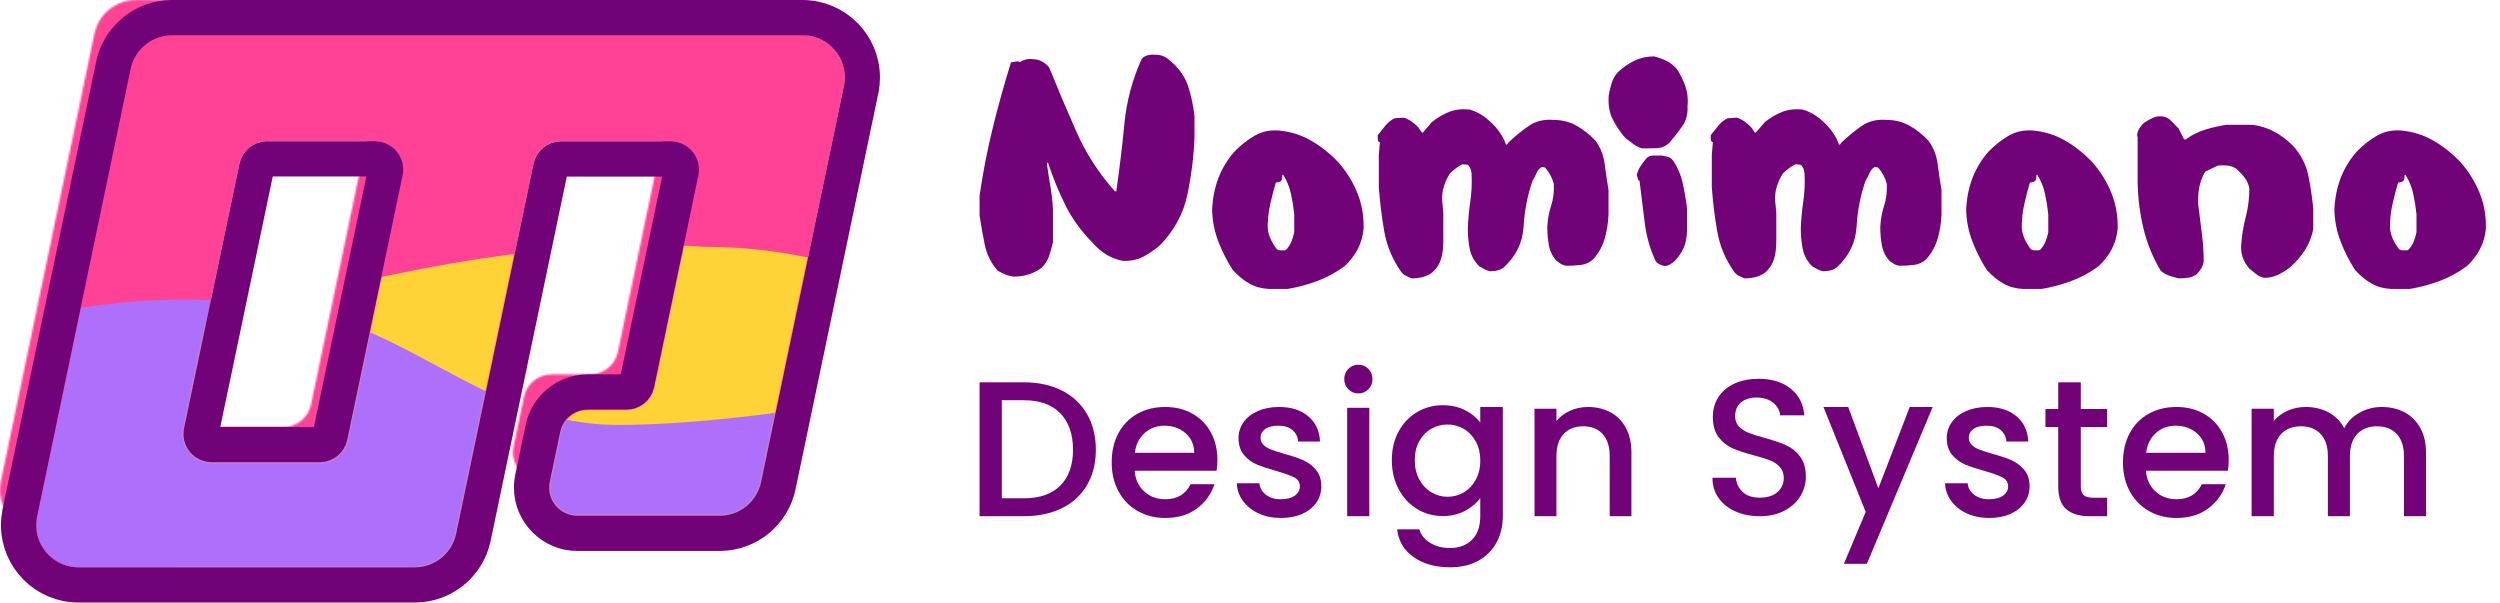 <?xml version="1.0" encoding="UTF-8"?>
<svg width="1419px" height="342px" viewBox="0 0 1419 342" version="1.1" xmlns="http://www.w3.org/2000/svg" xmlns:xlink="http://www.w3.org/1999/xlink">
    <title>logo-full-design-system</title>
    <defs>
        <path d="M458.418,28.912 L411.431,253.632 C409.106,264.753 399.301,272.72 387.939,272.72 L335.466,272.72 L335.466,272.72 L307.174,272.72 C298.338,272.72 291.174,265.557 291.174,256.72 C291.174,255.62 291.288,254.523 291.513,253.446 L297.416,225.213 C298.966,217.799 305.503,212.487 313.077,212.487 L335.059,212.487 C342.633,212.487 349.17,207.176 350.72,199.762 L375.864,79.507 C377.673,70.858 372.127,62.38 363.478,60.571 C362.401,60.346 361.303,60.233 360.203,60.233 L297.929,60.233 C290.354,60.233 283.818,65.544 282.268,72.958 L238.369,282.912 C236.043,294.033 226.238,302 214.877,302 L24,302 C10.745,302 4.4408921e-14,291.255 4.26325641e-14,278 C4.26325641e-14,276.35 0.17,274.704 0.508,273.088 L53.616,19.088 C55.942,7.967 65.747,5.63982445e-15 77.108,0 L434.926,0 C448.181,-2.7094705e-14 458.926,10.745 458.926,24 C458.926,25.65 458.756,27.296 458.418,28.912 Z M192.335,60.171 L131.028,60.171 C123.456,60.171 116.92,65.48 115.368,72.892 L83.923,223.077 C82.112,231.726 87.655,240.206 96.304,242.017 C97.383,242.242 98.482,242.356 99.583,242.356 L160.889,242.356 C168.462,242.356 174.998,237.047 176.55,229.635 L207.995,79.45 C209.806,70.801 204.262,62.322 195.613,60.511 C194.535,60.285 193.436,60.171 192.335,60.171 Z" id="path-1"></path>
    </defs>
    <g id="Page-1" stroke="none" stroke-width="1" fill="none" fill-rule="evenodd">
        <g id="Artboard" transform="translate(-148, -740)">
            <g id="logo-full-design-system" transform="translate(168.537, 760)">
                <g id="logo-copy">
                    <mask id="mask-2" fill="white">
                        <use xlink:href="#path-1"></use>
                    </mask>
                    <use id="Combined-Shape" fill="#FF4296" xlink:href="#path-1"></use>
                    <rect id="Rectangle" fill="#FF4296" mask="url(#mask-2)" x="-20.537" y="-20" width="502" height="342"></rect>
                    <path d="M78.463,168.679 C200.039,130.573 300.531,114.389 379.939,120.126 C497.861,120.126 548.399,190.179 652.25,190.179 C706.575,190.179 779.98,183.012 872.463,168.679 L872.463,329.679 L78.463,329.679 L78.463,168.679 Z" id="Rectangle" fill="#FFD238" mask="url(#mask-2)"></path>
                    <path d="M-133.537,199.679 C-35.235,161.573 46.019,145.389 110.226,151.126 C205.574,151.126 246.437,221.179 330.407,221.179 C374.332,221.179 433.684,214.012 508.463,199.679 L508.463,360.679 L-133.537,360.679 L-133.537,199.679 Z" id="Rectangle" fill="#AE70FA" mask="url(#mask-2)"></path>
                    <path d="M434.926,-10 C444.315,-10 452.815,-6.194 458.967,-0.042 C465.12,6.111 468.926,14.611 468.926,24 C468.926,26.078 468.735,28.152 468.357,30.194 L468.206,30.959 L421.22,255.679 C419.573,263.556 415.277,270.317 409.38,275.108 C403.618,279.79 396.327,282.591 388.487,282.716 L387.939,282.72 L307.174,282.72 C299.995,282.72 293.495,279.81 288.79,275.105 C284.085,270.4 281.174,263.9 281.174,256.72 C281.174,255.156 281.316,253.595 281.596,252.057 L281.725,251.399 L287.628,223.166 C288.887,217.142 292.173,211.973 296.682,208.309 C301.062,204.75 306.596,202.612 312.551,202.493 L313.077,202.487 L335.059,202.487 C336.479,202.487 337.802,201.989 338.842,201.144 C339.813,200.354 340.538,199.263 340.867,197.99 L340.931,197.715 L366.076,77.461 C366.415,75.839 366.065,74.233 365.224,72.948 C364.384,71.663 363.053,70.699 361.431,70.36 C361.128,70.296 360.821,70.257 360.512,70.241 L360.203,70.233 L297.929,70.233 C296.509,70.233 295.186,70.731 294.145,71.576 C293.174,72.365 292.449,73.457 292.12,74.729 L292.056,75.005 L248.157,284.959 C246.51,292.836 242.214,299.596 236.317,304.387 C230.555,309.07 223.265,311.871 215.425,311.996 L214.877,312 L24,312 C14.611,312 6.111,308.194 -0.042,302.042 C-6.194,295.889 -10,287.389 -10,278 C-10,275.922 -9.809,273.848 -9.431,271.806 L-9.28,271.041 L43.828,17.041 C45.475,9.164 49.771,2.404 55.668,-2.387 C61.43,-7.07 68.721,-9.871 76.561,-9.996 L77.108,-10 L434.926,-10 Z M192.335,70.171 L131.028,70.171 L130.746,70.178 C129.433,70.239 128.216,70.725 127.245,71.514 C126.205,72.359 125.447,73.552 125.156,74.942 L125.156,74.942 L93.711,225.127 L93.658,225.412 C93.414,226.936 93.77,228.43 94.561,229.639 C95.401,230.925 96.732,231.889 98.354,232.229 C98.758,232.313 99.17,232.356 99.583,232.356 L99.583,232.356 L160.889,232.356 L161.172,232.35 C162.484,232.288 163.701,231.802 164.672,231.013 C165.713,230.168 166.471,228.975 166.762,227.586 L166.762,227.586 L198.207,77.401 L198.26,77.115 C198.504,75.591 198.147,74.098 197.357,72.888 C196.516,71.603 195.186,70.638 193.564,70.299 C193.16,70.214 192.748,70.171 192.335,70.171 L192.335,70.171 Z" id="Combined-Shape" stroke="#710277" stroke-width="20"></path>
                </g>
                <g id="Nomimono" transform="translate(535.463, 11)" fill="#710277" fill-rule="nonzero">
                    <path d="M19.353,126 C17.598,125.794 15.998,125.383 14.553,124.766 C13.108,124.149 11.663,123.429 10.218,122.606 C6.503,118.287 4.077,113.376 2.942,107.874 C1.806,102.372 0.826,96.845 0,91.291 L0,80.185 C1.858,67.227 4.335,54.449 7.431,41.851 C10.528,29.253 13.986,16.784 17.805,4.443 L21.211,3.826 L23.069,4.134 C24.101,3.517 25.184,3.054 26.32,2.746 C27.455,2.437 28.745,2.386 30.19,2.592 C32.048,2.592 33.751,3.003 35.299,3.826 C36.848,4.648 38.241,5.78 39.48,7.219 C44.434,19.457 49.595,31.644 54.962,43.779 C60.329,55.914 67.554,67.124 76.637,77.408 L77.566,77.716 C79.424,64.964 80.972,52.135 82.211,39.228 C83.449,26.322 86.752,14.007 92.119,2.283 C93.151,1.255 94.364,0.586 95.758,0.278 C97.151,-0.031 98.673,-0.082 100.325,0.123 C102.183,0.123 103.834,0.535 105.279,1.357 C106.724,2.18 108.066,3.209 109.305,4.443 C113.846,8.556 116.942,13.261 118.594,18.558 C120.245,23.854 121.381,29.381 122,35.141 L122,46.864 C121.587,57.765 120.245,68.615 117.975,79.413 C115.704,90.212 110.543,99.776 102.492,108.106 C99.396,110.78 96.17,112.991 92.816,114.739 C89.462,116.487 85.617,117.259 81.282,117.053 C77.979,116.436 74.882,115.253 71.992,113.505 C69.102,111.757 66.419,109.443 63.942,106.563 C57.542,100.084 52.433,92.988 48.614,85.275 C44.795,77.562 41.544,69.592 38.86,61.365 L38.241,61.365 L38.241,62.29 C38.86,66.61 39.531,70.878 40.254,75.094 C40.976,79.31 41.441,83.578 41.647,87.898 L41.647,106.563 C41.028,109.237 40.305,111.808 39.48,114.276 C38.654,116.744 37.209,119.007 35.145,121.064 C32.874,122.709 30.448,123.943 27.868,124.766 C25.288,125.589 22.449,126 19.353,126 Z" id="Path"></path>
                    <path d="M164.145,133 C160.044,132.794 156.353,131.766 153.071,129.916 C149.79,128.065 146.663,125.495 143.689,122.205 C140.408,117.064 137.691,111.692 135.538,106.089 C133.384,100.486 132.205,94.6 132,88.431 C132.205,82.057 133.333,76.094 135.384,70.542 C137.434,64.99 140.511,59.85 144.612,55.12 C148.201,51.419 152.046,48.386 156.147,46.022 C160.249,43.657 164.863,42.68 169.99,43.091 C176.552,43.708 182.602,45.61 188.139,48.797 C193.676,51.985 198.803,56.046 203.52,60.981 C208.236,66.327 211.876,72.187 214.44,78.561 C217.003,84.936 218.182,91.721 217.977,98.918 C217.567,103.133 216.439,106.989 214.593,110.484 C212.748,113.98 210.287,117.167 207.211,120.046 C202.494,123.541 197.419,126.317 191.984,128.373 C186.55,130.43 180.859,131.972 174.912,133 L164.145,133 Z M174.296,110.484 C175.527,109.045 176.45,107.554 177.065,106.012 C177.68,104.47 178.193,102.722 178.603,100.769 L178.603,90.59 C178.193,86.683 177.578,82.828 176.757,79.024 C175.937,75.22 174.502,71.673 172.451,68.383 L171.836,68.383 C171.836,69.205 171.784,69.925 171.682,70.542 C171.579,71.159 171.22,71.673 170.605,72.084 L168.144,72.701 C166.914,76.814 165.837,80.977 164.914,85.193 C163.992,89.408 163.53,93.777 163.53,98.301 C163.735,100.563 164.299,102.696 165.222,104.701 C166.145,106.706 167.324,108.634 168.759,110.484 C169.375,110.896 170.092,111.101 170.913,111.101 C171.733,111.101 172.553,111.101 173.374,111.101 L174.296,110.484 Z" id="Shape"></path>
                    <path d="M245.156,127 C244.126,126.586 243.096,126.12 242.066,125.602 C241.036,125.084 240.109,124.307 239.285,123.271 C234.342,116.229 231.149,108.59 229.708,100.357 C228.266,92.123 227.236,83.76 226.618,75.267 L226.618,56.935 L227.236,49.789 L226.618,49.478 C226.206,49.064 226,48.494 226,47.769 C226,47.044 226,46.371 226,45.75 C227.442,43.885 228.884,42.073 230.325,40.312 C231.767,38.551 233.518,37.153 235.578,36.118 L240.83,35.807 C242.272,36.221 243.662,36.894 245.001,37.826 C246.34,38.759 247.627,39.846 248.863,41.089 L251.026,44.196 L251.644,44.196 L256.742,38.293 C259.831,35.807 263.075,33.891 266.474,32.544 C269.873,31.198 273.735,30.732 278.06,31.146 C280.944,31.975 283.57,33.218 285.939,34.875 C288.307,36.532 290.625,38.603 292.89,41.089 C294.126,42.539 295.259,44.092 296.289,45.75 C297.319,47.407 298.143,49.167 298.761,51.032 L299.379,51.032 L300.305,49.789 C304.013,46.267 307.824,43.16 311.737,40.467 C315.651,37.775 320.285,36.635 325.64,37.05 C330.481,37.05 334.858,38.137 338.771,40.312 C342.685,42.487 346.289,45.335 349.585,48.857 C352.469,52.792 354.219,57.246 354.837,62.217 C355.455,67.188 356.176,72.056 357,76.82 L357,90.802 C356.794,95.567 356.073,100.098 354.837,104.396 C353.601,108.694 351.439,112.604 348.349,116.125 C346.289,117.989 343.921,119.077 341.243,119.388 C338.565,119.698 335.785,119.854 332.901,119.854 C331.768,119.647 330.79,119.284 329.966,118.766 C329.142,118.248 328.318,117.679 327.494,117.057 C325.228,114.572 323.787,111.646 323.169,108.28 C322.551,104.914 322.242,101.47 322.242,97.949 C322.448,93.599 323.169,89.56 324.404,85.831 C325.64,82.103 326.155,77.96 325.949,73.403 C325.537,71.746 324.919,70.14 324.096,68.587 C323.272,67.033 322.242,65.531 321.006,64.081 L319.152,63.771 C317.71,64.599 316.68,65.79 316.062,67.344 C315.445,68.897 314.724,70.296 313.9,71.538 C311.016,79.824 309.317,88.498 308.802,97.56 C308.287,106.623 304.528,114.364 297.525,120.786 C296.495,121.614 295.311,122.184 293.972,122.495 C292.633,122.805 291.243,122.961 289.801,122.961 C288.771,122.754 287.741,122.391 286.711,121.873 C285.681,121.355 284.651,120.786 283.621,120.164 C280.738,117.264 278.936,113.95 278.215,110.222 C277.494,106.493 277.133,102.609 277.133,98.57 C277.339,93.392 277.803,88.368 278.524,83.501 C279.244,78.633 279.502,73.61 279.296,68.431 C279.296,67.396 279.142,66.36 278.833,65.324 C278.524,64.289 277.957,63.356 277.133,62.528 L274.044,62.217 C272.808,62.839 271.572,63.615 270.336,64.547 C269.1,65.48 267.967,66.463 266.938,67.499 C265.496,69.778 264.363,72.212 263.539,74.801 C262.715,77.39 262.406,80.238 262.612,83.345 L263.23,89.56 L263.23,106.493 C263.23,109.807 262.818,112.915 261.994,115.814 C261.17,118.714 259.522,121.304 257.051,123.582 C255.403,124.825 253.575,125.705 251.567,126.223 C249.558,126.741 247.421,127 245.156,127 Z" id="Path"></path>
                    <path d="M388.671,120 C387.854,119.794 386.986,119.486 386.067,119.075 C385.148,118.664 384.382,118.047 383.769,117.225 C380.5,110.237 378.407,102.813 377.487,94.951 C376.568,87.09 375.598,79.254 374.577,71.444 L373.964,71.444 L373.045,68.361 C373.453,66.512 374.168,64.816 375.189,63.275 C376.211,61.733 377.334,60.243 378.56,58.804 C379.581,57.777 380.858,57.263 382.39,57.263 C383.922,57.263 385.505,57.263 387.139,57.263 C388.365,57.468 389.539,57.725 390.663,58.034 C391.786,58.342 392.757,59.01 393.574,60.038 C396.229,63.943 398.068,68.207 399.089,72.832 C400.11,77.456 400.928,82.234 401.54,87.167 L401.54,99.807 C401.54,103.404 400.928,106.641 399.702,109.518 C398.476,112.396 396.638,115.067 394.187,117.534 C393.37,118.15 392.501,118.715 391.582,119.229 C390.663,119.743 389.693,120 388.671,120 Z M376.415,53.255 C374.577,52.844 372.891,52.073 371.359,50.943 C369.827,49.813 368.244,48.631 366.61,47.398 C363.546,43.904 361.095,40.256 359.256,36.453 C357.418,32.651 356.703,28.232 357.111,23.197 C357.52,20.731 358.082,18.367 358.797,16.106 C359.512,13.845 360.686,11.79 362.32,9.94 C365.18,7.269 368.295,5.111 371.666,3.466 C375.036,1.822 378.764,1 382.85,1 C385.301,1.617 387.599,2.439 389.744,3.466 C391.889,4.494 393.88,6.035 395.719,8.091 C397.761,11.174 399.396,14.462 400.621,17.956 C401.847,21.45 402.255,25.304 401.847,29.517 C402.051,33.833 401.03,37.584 398.783,40.769 C396.536,43.955 394.084,47.089 391.429,50.172 C389.386,52.022 387.037,52.998 384.382,53.101 C381.726,53.204 379.071,53.255 376.415,53.255 Z" id="Shape"></path>
                    <path d="M434.156,127 C433.126,126.586 432.096,126.12 431.066,125.602 C430.036,125.084 429.109,124.307 428.285,123.271 C423.342,116.229 420.149,108.59 418.708,100.357 C417.266,92.123 416.236,83.76 415.618,75.267 L415.618,56.935 L416.236,49.789 L415.618,49.478 C415.206,49.064 415,48.494 415,47.769 C415,47.044 415,46.371 415,45.75 C416.442,43.885 417.884,42.073 419.325,40.312 C420.767,38.551 422.518,37.153 424.578,36.118 L429.83,35.807 C431.272,36.221 432.662,36.894 434.001,37.826 C435.34,38.759 436.627,39.846 437.863,41.089 L440.026,44.196 L440.644,44.196 L445.742,38.293 C448.831,35.807 452.075,33.891 455.474,32.544 C458.873,31.198 462.735,30.732 467.06,31.146 C469.944,31.975 472.57,33.218 474.939,34.875 C477.307,36.532 479.625,38.603 481.89,41.089 C483.126,42.539 484.259,44.092 485.289,45.75 C486.319,47.407 487.143,49.167 487.761,51.032 L488.379,51.032 L489.305,49.789 C493.013,46.267 496.824,43.16 500.737,40.467 C504.651,37.775 509.285,36.635 514.64,37.05 C519.481,37.05 523.858,38.137 527.771,40.312 C531.685,42.487 535.289,45.335 538.585,48.857 C541.469,52.792 543.219,57.246 543.837,62.217 C544.455,67.188 545.176,72.056 546,76.82 L546,90.802 C545.794,95.567 545.073,100.098 543.837,104.396 C542.601,108.694 540.439,112.604 537.349,116.125 C535.289,117.989 532.921,119.077 530.243,119.388 C527.565,119.698 524.785,119.854 521.901,119.854 C520.768,119.647 519.79,119.284 518.966,118.766 C518.142,118.248 517.318,117.679 516.494,117.057 C514.228,114.572 512.787,111.646 512.169,108.28 C511.551,104.914 511.242,101.47 511.242,97.949 C511.448,93.599 512.169,89.56 513.404,85.831 C514.64,82.103 515.155,77.96 514.949,73.403 C514.537,71.746 513.919,70.14 513.096,68.587 C512.272,67.033 511.242,65.531 510.006,64.081 L508.152,63.771 C506.71,64.599 505.68,65.79 505.062,67.344 C504.445,68.897 503.724,70.296 502.9,71.538 C500.016,79.824 498.317,88.498 497.802,97.56 C497.287,106.623 493.528,114.364 486.525,120.786 C485.495,121.614 484.311,122.184 482.972,122.495 C481.633,122.805 480.243,122.961 478.801,122.961 C477.771,122.754 476.741,122.391 475.711,121.873 C474.681,121.355 473.651,120.786 472.621,120.164 C469.738,117.264 467.936,113.95 467.215,110.222 C466.494,106.493 466.133,102.609 466.133,98.57 C466.339,93.392 466.803,88.368 467.524,83.501 C468.244,78.633 468.502,73.61 468.296,68.431 C468.296,67.396 468.142,66.36 467.833,65.324 C467.524,64.289 466.957,63.356 466.133,62.528 L463.044,62.217 C461.808,62.839 460.572,63.615 459.336,64.547 C458.1,65.48 456.967,66.463 455.938,67.499 C454.496,69.778 453.363,72.212 452.539,74.801 C451.715,77.39 451.406,80.238 451.612,83.345 L452.23,89.56 L452.23,106.493 C452.23,109.807 451.818,112.915 450.994,115.814 C450.17,118.714 448.522,121.304 446.051,123.582 C444.403,124.825 442.575,125.705 440.567,126.223 C438.558,126.741 436.421,127 434.156,127 Z" id="Path"></path>
                    <path d="M592.145,133 C588.044,132.794 584.353,131.766 581.071,129.916 C577.79,128.065 574.663,125.495 571.689,122.205 C568.408,117.064 565.691,111.692 563.538,106.089 C561.384,100.486 560.205,94.6 560,88.431 C560.205,82.057 561.333,76.094 563.384,70.542 C565.434,64.99 568.511,59.85 572.612,55.12 C576.201,51.419 580.046,48.386 584.147,46.022 C588.249,43.657 592.863,42.68 597.99,43.091 C604.552,43.708 610.602,45.61 616.139,48.797 C621.676,51.985 626.803,56.046 631.52,60.981 C636.236,66.327 639.876,72.187 642.44,78.561 C645.003,84.936 646.182,91.721 645.977,98.918 C645.567,103.133 644.439,106.989 642.593,110.484 C640.748,113.98 638.287,117.167 635.211,120.046 C630.494,123.541 625.419,126.317 619.984,128.373 C614.55,130.43 608.859,131.972 602.912,133 L592.145,133 Z M602.296,110.484 C603.527,109.045 604.45,107.554 605.065,106.012 C605.68,104.47 606.193,102.722 606.603,100.769 L606.603,90.59 C606.193,86.683 605.578,82.828 604.757,79.024 C603.937,75.22 602.502,71.673 600.451,68.383 L599.836,68.383 C599.836,69.205 599.784,69.925 599.682,70.542 C599.579,71.159 599.22,71.673 598.605,72.084 L596.144,72.701 C594.914,76.814 593.837,80.977 592.914,85.193 C591.992,89.408 591.53,93.777 591.53,98.301 C591.735,100.563 592.299,102.696 593.222,104.701 C594.145,106.706 595.324,108.634 596.759,110.484 C597.375,110.896 598.092,111.101 598.913,111.101 C599.733,111.101 600.553,111.101 601.374,111.101 L602.296,110.484 Z" id="Shape"></path>
                    <path d="M680.611,127 C678.759,126.589 676.959,126.074 675.21,125.457 C673.461,124.84 671.866,123.914 670.426,122.68 C665.899,115.069 662.633,107.073 660.627,98.69 C658.62,90.308 657.514,81.694 657.309,72.849 L657.309,46.931 L657,45.696 C657.206,44.257 657.617,43.022 658.235,41.994 C658.852,40.965 659.675,39.937 660.704,38.908 C662.453,37.674 664.253,36.646 666.105,35.823 C667.957,35 670.014,34.794 672.278,35.206 C673.924,35.617 675.416,36.543 676.753,37.983 C678.091,39.423 679.377,40.76 680.611,41.994 L683.698,48.165 L684.623,48.165 C687.916,45.696 691.568,43.845 695.58,42.611 C699.593,41.377 703.656,40.451 707.772,39.834 L722.586,39.834 C727.113,40.451 731.28,41.788 735.086,43.845 C738.893,45.902 742.494,48.679 745.889,52.176 C750.21,57.113 752.988,62.615 754.222,68.684 C755.457,74.752 756.383,80.974 757,87.351 L757,99.076 C756.177,103.293 754.634,107.201 752.37,110.801 C750.107,114.401 747.226,117.743 743.728,120.829 C741.568,122.475 739.305,123.863 736.938,124.994 C734.572,126.126 732.051,126.691 729.377,126.691 C727.73,126.486 726.187,125.817 724.747,124.686 C723.307,123.555 721.969,122.475 720.735,121.446 C719.088,119.595 717.854,117.538 717.031,115.275 C716.208,113.012 715.899,110.544 716.105,107.87 C716.516,102.419 717.391,97.122 718.728,91.979 C720.066,86.837 720.735,81.489 720.735,75.935 C720.323,73.672 719.449,71.666 718.111,69.918 C716.774,68.169 715.179,66.472 713.327,64.827 C711.887,63.798 710.241,63.181 708.389,62.975 C706.537,62.77 704.685,62.77 702.833,62.975 L695.735,66.369 C694.088,69.044 692.957,71.975 692.34,75.163 C691.722,78.352 691.516,81.694 691.722,85.191 C692.34,90.539 693.008,95.862 693.728,101.159 C694.449,106.456 694.809,111.881 694.809,117.435 C694.603,118.875 694.088,120.263 693.265,121.6 C692.442,122.937 691.414,124.12 690.179,125.149 C688.739,125.971 687.195,126.486 685.549,126.691 C683.903,126.897 682.257,127 680.611,127 Z" id="Path"></path>
                    <path d="M801.145,133 C797.044,132.794 793.353,131.766 790.071,129.916 C786.79,128.065 783.663,125.495 780.689,122.205 C777.408,117.064 774.691,111.692 772.538,106.089 C770.384,100.486 769.205,94.6 769,88.431 C769.205,82.057 770.333,76.094 772.384,70.542 C774.434,64.99 777.511,59.85 781.612,55.12 C785.201,51.419 789.046,48.386 793.147,46.022 C797.249,43.657 801.863,42.68 806.99,43.091 C813.552,43.708 819.602,45.61 825.139,48.797 C830.676,51.985 835.803,56.046 840.52,60.981 C845.236,66.327 848.876,72.187 851.44,78.561 C854.003,84.936 855.182,91.721 854.977,98.918 C854.567,103.133 853.439,106.989 851.593,110.484 C849.748,113.98 847.287,117.167 844.211,120.046 C839.494,123.541 834.419,126.317 828.984,128.373 C823.55,130.43 817.859,131.972 811.912,133 L801.145,133 Z M811.296,110.484 C812.527,109.045 813.45,107.554 814.065,106.012 C814.68,104.47 815.193,102.722 815.603,100.769 L815.603,90.59 C815.193,86.683 814.578,82.828 813.757,79.024 C812.937,75.22 811.502,71.673 809.451,68.383 L808.836,68.383 C808.836,69.205 808.784,69.925 808.682,70.542 C808.579,71.159 808.22,71.673 807.605,72.084 L805.144,72.701 C803.914,76.814 802.837,80.977 801.914,85.193 C800.992,89.408 800.53,93.777 800.53,98.301 C800.735,100.563 801.299,102.696 802.222,104.701 C803.145,106.706 804.324,108.634 805.759,110.484 C806.375,110.896 807.092,111.101 807.913,111.101 C808.733,111.101 809.553,111.101 810.374,111.101 L811.296,110.484 Z" id="Shape"></path>
                </g>
                <g id="Design-System" transform="translate(535.463, 187)" fill="#710277" fill-rule="nonzero">
                    <path d="M25.138,10 C33.332,10 40.512,11.549 46.676,14.647 C52.841,17.746 57.602,22.193 60.961,27.988 C64.32,33.784 66,40.546 66,48.273 C66,56.001 64.32,62.708 60.961,68.394 C57.602,74.081 52.841,78.436 46.676,81.462 C40.512,84.487 33.332,86 25.138,86 L0,86 L0,10 L25.138,10 Z M25.138,75.83 C34.144,75.83 41.047,73.424 45.846,68.613 C50.644,63.801 53.044,57.022 53.044,48.273 C53.044,39.452 50.644,32.563 45.846,27.606 C41.047,22.648 34.144,20.17 25.138,20.17 L12.624,20.17 L12.624,75.83 L25.138,75.83 Z" id="Shape"></path>
                    <path d="M135,54.005 C135,56.293 134.853,58.36 134.558,60.206 L88.039,60.206 C88.407,65.077 90.212,68.989 93.453,71.942 C96.694,74.895 100.672,76.371 105.387,76.371 C112.164,76.371 116.952,73.529 119.751,67.845 L133.343,67.845 C131.501,73.455 128.168,78.05 123.343,81.63 C118.517,85.21 112.532,87 105.387,87 C99.567,87 94.355,85.69 89.751,83.069 C85.147,80.449 81.538,76.758 78.923,71.997 C76.308,67.236 75,61.719 75,55.445 C75,49.17 76.271,43.653 78.812,38.892 C81.354,34.131 84.926,30.459 89.53,27.875 C94.134,25.292 99.42,24 105.387,24 C111.133,24 116.252,25.255 120.746,27.764 C125.239,30.274 128.738,33.799 131.243,38.338 C133.748,42.878 135,48.1 135,54.005 Z M121.851,50.019 C121.777,45.369 120.12,41.641 116.878,38.837 C113.637,36.032 109.622,34.629 104.834,34.629 C100.488,34.629 96.768,36.013 93.674,38.781 C90.58,41.549 88.738,45.295 88.149,50.019 L121.851,50.019 Z" id="Shape"></path>
                    <path d="M171.034,87 C166.317,87 162.091,86.133 158.354,84.398 C154.617,82.663 151.66,80.301 149.483,77.312 C147.306,74.322 146.145,70.982 146,67.292 L158.844,67.292 C159.061,69.875 160.277,72.034 162.49,73.769 C164.703,75.504 167.478,76.371 170.816,76.371 C174.299,76.371 177.002,75.688 178.925,74.322 C180.848,72.957 181.81,71.204 181.81,69.063 C181.81,66.775 180.739,65.077 178.599,63.97 C176.458,62.863 173.066,61.645 168.422,60.316 C163.923,59.062 160.259,57.844 157.429,56.663 C154.599,55.482 152.15,53.673 150.082,51.237 C148.014,48.801 146.98,45.591 146.98,41.605 C146.98,38.357 147.923,35.386 149.81,32.692 C151.696,29.997 154.399,27.875 157.918,26.325 C161.438,24.775 165.483,24 170.054,24 C176.875,24 182.372,25.753 186.544,29.259 C190.717,32.765 192.948,37.545 193.238,43.598 L180.83,43.598 C180.612,40.866 179.524,38.689 177.565,37.065 C175.605,35.441 172.957,34.629 169.619,34.629 C166.354,34.629 163.85,35.257 162.109,36.511 C160.367,37.766 159.497,39.427 159.497,41.494 C159.497,43.118 160.077,44.483 161.238,45.591 C162.399,46.698 163.814,47.565 165.483,48.192 C167.152,48.82 169.619,49.613 172.884,50.573 C177.238,51.754 180.812,52.953 183.605,54.171 C186.399,55.389 188.812,57.179 190.844,59.541 C192.875,61.903 193.927,65.04 194,68.953 C194,72.422 193.057,75.522 191.17,78.253 C189.283,80.984 186.617,83.125 183.17,84.675 C179.723,86.225 175.678,87 171.034,87 Z" id="Path"></path>
                    <path d="M215.055,16.306 C212.775,16.306 210.862,15.525 209.317,13.961 C207.772,12.397 207,10.461 207,8.153 C207,5.845 207.772,3.909 209.317,2.345 C210.862,0.782 212.775,0 215.055,0 C217.262,0 219.138,0.782 220.683,2.345 C222.228,3.909 223,5.845 223,8.153 C223,10.461 222.228,12.397 220.683,13.961 C219.138,15.525 217.262,16.306 215.055,16.306 Z M221.234,24.46 L221.234,86 L208.655,86 L208.655,24.46 L221.234,24.46 Z" id="Shape"></path>
                    <path d="M262.94,23 C267.689,23 271.9,23.94 275.573,25.82 C279.246,27.7 282.122,30.04 284.2,32.841 L284.2,23.995 L297,23.995 L297,85.918 C297,91.521 295.813,96.515 293.438,100.901 C291.064,105.288 287.632,108.734 283.142,111.24 C278.653,113.747 273.292,115 267.058,115 C258.747,115 251.846,113.065 246.355,109.195 C240.864,105.325 237.747,100.072 237.005,93.438 L249.583,93.438 C250.548,96.607 252.607,99.169 255.761,101.123 C258.914,103.076 262.68,104.053 267.058,104.053 C272.178,104.053 276.315,102.505 279.469,99.409 C282.623,96.312 284.2,91.816 284.2,85.918 L284.2,75.745 C282.048,78.62 279.135,81.034 275.462,82.988 C271.789,84.942 267.615,85.918 262.94,85.918 C257.597,85.918 252.718,84.573 248.303,81.882 C243.888,79.192 240.4,75.432 237.84,70.603 C235.28,65.775 234,60.301 234,54.183 C234,48.064 235.28,42.646 237.84,37.928 C240.4,33.21 243.888,29.542 248.303,26.925 C252.718,24.308 257.597,23 262.94,23 Z M284.2,54.404 C284.2,50.202 283.328,46.553 281.584,43.457 C279.84,40.361 277.558,38.002 274.739,36.38 C271.919,34.758 268.876,33.947 265.611,33.947 C262.346,33.947 259.304,34.74 256.484,36.325 C253.664,37.909 251.383,40.232 249.639,43.291 C247.895,46.35 247.023,49.981 247.023,54.183 C247.023,58.385 247.895,62.071 249.639,65.24 C251.383,68.41 253.683,70.825 256.54,72.483 C259.397,74.142 262.42,74.971 265.611,74.971 C268.876,74.971 271.919,74.16 274.739,72.538 C277.558,70.917 279.84,68.539 281.584,65.406 C283.328,62.273 284.2,58.606 284.2,54.404 Z" id="Shape"></path>
                    <path d="M345.337,24 C350.066,24 354.304,24.996 358.051,26.989 C361.797,28.982 364.726,31.935 366.835,35.846 C368.945,39.758 370,44.482 370,50.018 L370,86 L357.669,86 L357.669,51.9 C357.669,46.438 356.323,42.249 353.631,39.334 C350.939,36.418 347.265,34.961 342.609,34.961 C337.953,34.961 334.261,36.418 331.533,39.334 C328.805,42.249 327.44,46.438 327.44,51.9 L327.44,86 L315,86 L315,24.996 L327.44,24.996 L327.44,31.971 C329.478,29.462 332.078,27.506 335.243,26.104 C338.408,24.701 341.772,24 345.337,24 Z" id="Path"></path>
                    <path d="M442.827,86 C437.738,86 433.158,85.104 429.086,83.312 C425.015,81.52 421.816,78.979 419.49,75.688 C417.163,72.397 416,68.557 416,64.169 L429.305,64.169 C429.595,67.46 430.886,70.166 433.176,72.287 C435.466,74.408 438.683,75.468 442.827,75.468 C447.117,75.468 450.461,74.426 452.86,72.342 C455.259,70.257 456.459,67.57 456.459,64.278 C456.459,61.719 455.714,59.634 454.223,58.025 C452.733,56.416 450.879,55.173 448.662,54.295 C446.444,53.418 443.372,52.467 439.447,51.443 C434.503,50.127 430.486,48.792 427.396,47.439 C424.306,46.086 421.671,43.983 419.49,41.131 C417.309,38.278 416.218,34.475 416.218,29.722 C416.218,25.333 417.309,21.494 419.49,18.203 C421.671,14.911 424.724,12.388 428.65,10.633 C432.576,8.878 437.12,8 442.282,8 C449.625,8 455.641,9.847 460.33,13.54 C465.02,17.233 467.619,22.298 468.128,28.734 L454.387,28.734 C454.169,25.955 452.86,23.578 450.461,21.603 C448.062,19.629 444.899,18.641 440.973,18.641 C437.411,18.641 434.503,19.556 432.249,21.384 C429.995,23.212 428.868,25.845 428.868,29.283 C428.868,31.623 429.577,33.543 430.995,35.042 C432.413,36.541 434.212,37.73 436.393,38.608 C438.574,39.485 441.555,40.436 445.335,41.46 C450.352,42.85 454.441,44.239 457.604,45.629 C460.766,47.018 463.456,49.158 465.674,52.046 C467.891,54.935 469,58.793 469,63.62 C469,67.496 467.964,71.153 465.892,74.591 C463.82,78.028 460.803,80.789 456.841,82.873 C452.878,84.958 448.207,86 442.827,86 Z" id="Path"></path>
                    <polygon id="Path" points="541 24 503.645 113 490.604 113 502.982 83.553 479 24 493.036 24 510.166 70.148 527.959 24"></polygon>
                    <path d="M573.034,87 C568.317,87 564.091,86.133 560.354,84.398 C556.617,82.663 553.66,80.301 551.483,77.312 C549.306,74.322 548.145,70.982 548,67.292 L560.844,67.292 C561.061,69.875 562.277,72.034 564.49,73.769 C566.703,75.504 569.478,76.371 572.816,76.371 C576.299,76.371 579.002,75.688 580.925,74.322 C582.848,72.957 583.81,71.204 583.81,69.063 C583.81,66.775 582.739,65.077 580.599,63.97 C578.458,62.863 575.066,61.645 570.422,60.316 C565.923,59.062 562.259,57.844 559.429,56.663 C556.599,55.482 554.15,53.673 552.082,51.237 C550.014,48.801 548.98,45.591 548.98,41.605 C548.98,38.357 549.923,35.386 551.81,32.692 C553.696,29.997 556.399,27.875 559.918,26.325 C563.438,24.775 567.483,24 572.054,24 C578.875,24 584.372,25.753 588.544,29.259 C592.717,32.765 594.948,37.545 595.238,43.598 L582.83,43.598 C582.612,40.866 581.524,38.689 579.565,37.065 C577.605,35.441 574.957,34.629 571.619,34.629 C568.354,34.629 565.85,35.257 564.109,36.511 C562.367,37.766 561.497,39.427 561.497,41.494 C561.497,43.118 562.077,44.483 563.238,45.591 C564.399,46.698 565.814,47.565 567.483,48.192 C569.152,48.82 571.619,49.613 574.884,50.573 C579.238,51.754 582.812,52.953 585.605,54.171 C588.399,55.389 590.812,57.179 592.844,59.541 C594.875,61.903 595.927,65.04 596,68.953 C596,72.422 595.057,75.522 593.17,78.253 C591.283,80.984 588.617,83.125 585.17,84.675 C581.723,86.225 577.678,87 573.034,87 Z" id="Path"></path>
                    <path d="M625.064,35.407 L625.064,69.099 C625.064,71.382 625.602,73.02 626.68,74.015 C627.757,75.009 629.597,75.506 632.197,75.506 L640,75.506 L640,86 L629.968,86 C624.246,86 619.862,84.674 616.815,82.023 C613.769,79.372 612.245,75.064 612.245,69.099 L612.245,35.407 L605,35.407 L605,25.134 L612.245,25.134 L612.245,10 L625.064,10 L625.064,25.134 L640,25.134 L640,35.407 L625.064,35.407 Z" id="Path"></path>
                    <path d="M709,54.005 C709,56.293 708.853,58.36 708.558,60.206 L662.039,60.206 C662.407,65.077 664.212,68.989 667.453,71.942 C670.694,74.895 674.672,76.371 679.387,76.371 C686.164,76.371 690.952,73.529 693.751,67.845 L707.343,67.845 C705.501,73.455 702.168,78.05 697.343,81.63 C692.517,85.21 686.532,87 679.387,87 C673.567,87 668.355,85.69 663.751,83.069 C659.147,80.449 655.538,76.758 652.923,71.997 C650.308,67.236 649,61.719 649,55.445 C649,49.17 650.271,43.653 652.812,38.892 C655.354,34.131 658.926,30.459 663.53,27.875 C668.134,25.292 673.42,24 679.387,24 C685.133,24 690.252,25.255 694.746,27.764 C699.239,30.274 702.738,33.799 705.243,38.338 C707.748,42.878 709,48.1 709,54.005 Z M695.851,50.019 C695.777,45.369 694.12,41.641 690.878,38.837 C687.637,36.032 683.622,34.629 678.834,34.629 C674.488,34.629 670.768,36.013 667.674,38.781 C664.58,41.549 662.738,45.295 662.149,50.019 L695.851,50.019 Z" id="Shape"></path>
                    <path d="M795.862,24 C800.661,24 804.961,24.996 808.763,26.989 C812.565,28.982 815.555,31.935 817.733,35.846 C819.911,39.758 821,44.482 821,50.018 L821,86 L808.487,86 L808.487,51.9 C808.487,46.438 807.121,42.249 804.389,39.334 C801.658,36.418 797.93,34.961 793.205,34.961 C788.48,34.961 784.733,36.418 781.965,39.334 C779.196,42.249 777.812,46.438 777.812,51.9 L777.812,86 L765.299,86 L765.299,51.9 C765.299,46.438 763.933,42.249 761.201,39.334 C758.47,36.418 754.742,34.961 750.017,34.961 C745.292,34.961 741.545,36.418 738.777,39.334 C736.008,42.249 734.624,46.438 734.624,51.9 L734.624,86 L722,86 L722,24.996 L734.624,24.996 L734.624,31.971 C736.691,29.462 739.312,27.506 742.487,26.104 C745.661,24.701 749.057,24 752.674,24 C757.547,24 761.903,25.033 765.742,27.1 C769.581,29.167 772.534,32.156 774.601,36.068 C776.446,32.377 779.326,29.443 783.238,27.266 C787.151,25.089 791.359,24 795.862,24 Z" id="Path"></path>
                </g>
            </g>
        </g>
    </g>
</svg>